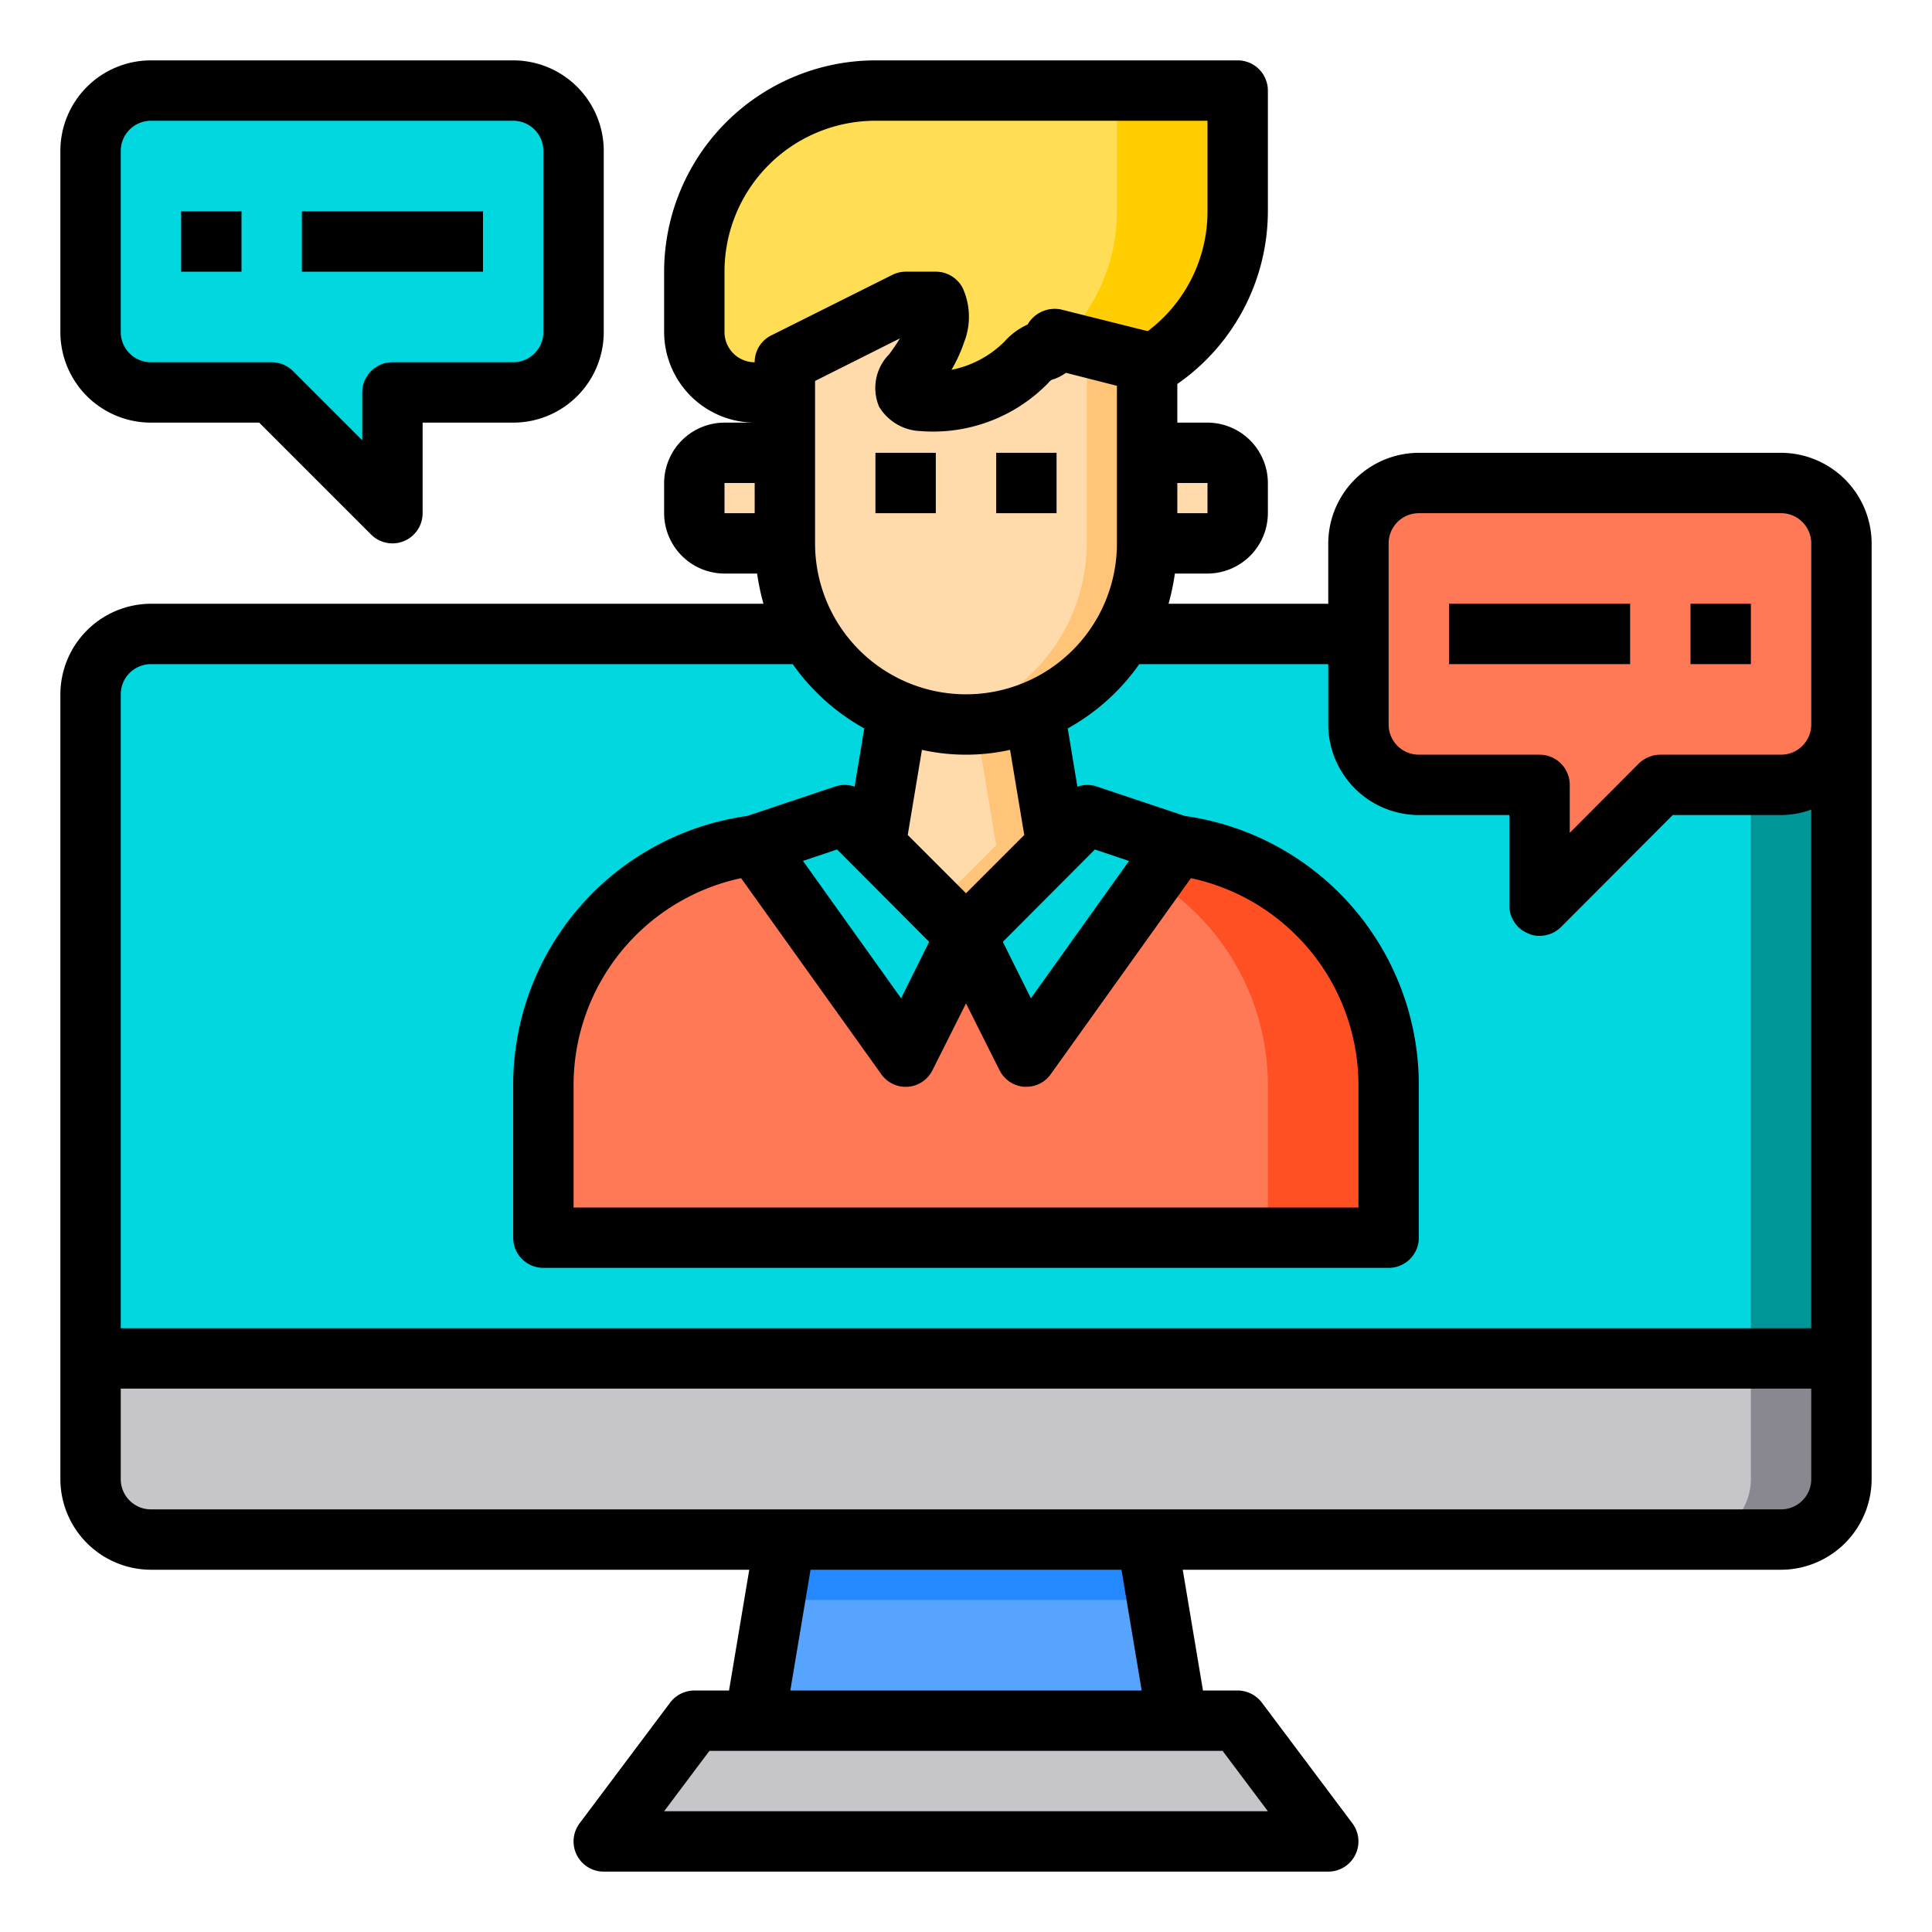 <svg height="512" viewBox="0 0 64 64" width="512" xmlns="http://www.w3.org/2000/svg"><g id="conference"><path d="m61 23v22h-58v-22a2.006 2.006 0 0 1 2-2h54a2.006 2.006 0 0 1 2 2z" fill="#00d7df"/><path d="m61 23v22h-3v-22a2.006 2.006 0 0 0 -2-2h3a2.006 2.006 0 0 1 2 2z" fill="#009698"/><path d="m61 23v1a2.006 2.006 0 0 1 -2 2h-4l-4 4v-4h-4a2.006 2.006 0 0 1 -2-2v-6a2.006 2.006 0 0 1 2-2h12a2.006 2.006 0 0 1 2 2z" fill="#ff7956"/><path d="m46 36v5h-28v-5a8.012 8.012 0 0 1 7-8h14a8.012 8.012 0 0 1 7 8z" fill="#ff7956"/><path d="m46 36v5h-4v-5a8.012 8.012 0 0 0 -7-8h4a8.012 8.012 0 0 1 7 8z" fill="#ff5023"/><path d="m61 45v4a2.006 2.006 0 0 1 -2 2h-54a2.006 2.006 0 0 1 -2-2v-4z" fill="#c6c5ca"/><path d="m41 57 3 4h-24l3-4h2 14z" fill="#c6c5ca"/><path d="m38 51 1 6h-14l1-6z" fill="#57a4ff"/><path d="m61 45v4a2.006 2.006 0 0 1 -2 2h-3a2.006 2.006 0 0 0 2-2v-4z" fill="#898890"/><path d="m38 51 1 2h-14l1-2z" fill="#2488ff"/><path d="m41 16v1a1 1 0 0 1 -1 1h-2v-3h2a1 1 0 0 1 1 1z" fill="#ffdaaa"/><path d="m41 3v4a5.985 5.985 0 0 1 -3 5.19v-.19l-3.1-.78c-.12.56-.38.21-.9.78-1.33 1.43-3.7 1.56-4 1-.19-.36.58-.79 1-2a1.334 1.334 0 0 0 0-1h-1l-4 2v1h-1a2.006 2.006 0 0 1 -2-2v-2a6 6 0 0 1 6-6z" fill="#ffde55"/><path d="m39 28-5 7-2-4 3-3 1-1z" fill="#00d7df"/><path d="m38 12v6a5.857 5.857 0 0 1 -.81 3 5.956 5.956 0 0 1 -2.93 2.56 6.024 6.024 0 0 1 -4.52 0 5.956 5.956 0 0 1 -2.93-2.56 5.857 5.857 0 0 1 -.81-3v-6l4-2h1a1.334 1.334 0 0 1 0 1c-.42 1.21-1.19 1.64-1 2 .3.56 2.67.43 4-1 .52-.57.78-.22.9-.78z" fill="#ffdaaa"/><path d="m34.26 23.56.74 4.44-3 3-3-3 .74-4.44a6.024 6.024 0 0 0 4.52 0z" fill="#ffdaaa"/><path d="m32 31-2 4-5-7 3-1 1 1z" fill="#00d7df"/><path d="m26 15v3h-2a1 1 0 0 1 -1-1v-1a1 1 0 0 1 1-1z" fill="#ffdaaa"/><path d="m19 5v6a2.006 2.006 0 0 1 -2 2h-4v4l-4-4h-4a2.006 2.006 0 0 1 -2-2v-6a2.006 2.006 0 0 1 2-2h12a2.006 2.006 0 0 1 2 2z" fill="#00d7df"/><path d="m41 3v4a5.985 5.985 0 0 1 -3 5.19v-.19l-2.81-.71a5.965 5.965 0 0 0 1.81-4.29v-4z" fill="#ffcd00"/><path d="m38 12v6a6.009 6.009 0 0 1 -3.74 5.56 5.893 5.893 0 0 1 -1.93.42l-.07-.42a6.009 6.009 0 0 0 3.74-5.56v-6l-1.46-.37c.18-.07.29-.09.36-.41z" fill="#ffc477"/><path d="m35 28-3 3-1-1 2-2-.67-4.02a5.893 5.893 0 0 0 1.93-.42z" fill="#ffc477"/><path d="m33 15h2v2h-2z"/><path d="m29 15h2v2h-2z"/><path d="m5 14h3.586l3.707 3.707a1 1 0 0 0 .707.293.987.987 0 0 0 .383-.076 1 1 0 0 0 .617-.924v-3h3a3 3 0 0 0 3-3v-6a3 3 0 0 0 -3-3h-12a3 3 0 0 0 -3 3v6a3 3 0 0 0 3 3zm-1-9a1 1 0 0 1 1-1h12a1 1 0 0 1 1 1v6a1 1 0 0 1 -1 1h-4a1 1 0 0 0 -1 1v1.586l-2.293-2.293a1 1 0 0 0 -.707-.293h-4a1 1 0 0 1 -1-1z"/><path d="m6 7h2v2h-2z"/><path d="m10 7h6v2h-6z"/><path d="m59 15h-12a3.009 3.009 0 0 0 -3 3v2h-5.29a8.053 8.053 0 0 0 .21-1h1.08a2.006 2.006 0 0 0 2-2v-1a2.006 2.006 0 0 0 -2-2h-1v-1.28a6.981 6.981 0 0 0 3-5.72v-4a1 1 0 0 0 -1-1h-12a7.008 7.008 0 0 0 -7 7v2a3.009 3.009 0 0 0 3 3h-1a2.006 2.006 0 0 0 -2 2v1a2.006 2.006 0 0 0 2 2h1.08a8.053 8.053 0 0 0 .21 1h-20.29a3.009 3.009 0 0 0 -3 3v26a3.009 3.009 0 0 0 3 3h19.82l-.67 4h-1.15a1.014 1.014 0 0 0 -.8.4l-3 4a1 1 0 0 0 .8 1.6h24a1 1 0 0 0 .8-1.6l-3-4a1.014 1.014 0 0 0 -.8-.4h-1.15l-.67-4h19.82a3.009 3.009 0 0 0 3-3v-31a3.009 3.009 0 0 0 -3-3zm-34 2h-1v-1h1zm15-1v1h-1v-1zm-15-4a1 1 0 0 1 -1-1v-2a5 5 0 0 1 5-5h11v3a4.963 4.963 0 0 1 -1.98 3.97l-2.88-.72a1.04 1.04 0 0 0 -1.1.5 2.293 2.293 0 0 0 -.77.57 3.419 3.419 0 0 1 -1.75.93 4.95 4.95 0 0 0 .42-.92 2.3 2.3 0 0 0 -.05-1.79 1 1 0 0 0 -.89-.54h-1a1 1 0 0 0 -.45.11l-4 2a.988.988 0 0 0 -.55.89zm4.19 23.58a.99.99 0 0 0 1.7-.13l1.11-2.21 1.11 2.21a.993.993 0 0 0 .81.55h.08a.983.983 0 0 0 .81-.42l4.64-6.49a7.015 7.015 0 0 1 5.55 6.91v4h-26v-4a7.015 7.015 0 0 1 5.55-6.91zm-2.59-7.06 1.13-.38 3.05 3.06-.93 1.87zm7.55 4.55-.93-1.87 3.05-3.06 1.13.38zm-2.15-3.48-1.93-1.93.47-2.82a6.741 6.741 0 0 0 2.92 0l.47 2.82zm0-6.59a5 5 0 0 1 -5-5v-5.38l2.81-1.41c-.12.2-.24.37-.35.52a1.589 1.589 0 0 0 -.34 1.74 1.669 1.669 0 0 0 1.37.81 5.32 5.32 0 0 0 4.25-1.61.268.268 0 0 1 .17-.11 1.543 1.543 0 0 0 .4-.21l1.69.43v5.22a5 5 0 0 1 -5 5zm8.5 35 1.5 2h-20l1.5-2zm-14.32-2 .67-4h10.3l.67 4zm33.82-7a1 1 0 0 1 -1 1h-54a1 1 0 0 1 -1-1v-3h56zm0-5h-56v-21a1 1 0 0 1 1-1h21.26a7.117 7.117 0 0 0 2.37 2.13l-.32 1.93a.97.97 0 0 0 -.63-.01l-2.93.98a9 9 0 0 0 -7.75 8.97v5a1 1 0 0 0 1 1h28a1 1 0 0 0 1-1v-5a9 9 0 0 0 -7.75-8.97l-2.93-.98a.97.97 0 0 0 -.63.01l-.32-1.93a7.117 7.117 0 0 0 2.37-2.13h6.26v2a3.009 3.009 0 0 0 3 3h3v3a.987.987 0 0 0 .62.92.838.838 0 0 0 .38.08 1.007 1.007 0 0 0 .71-.29l3.7-3.71h3.59a3 3 0 0 0 1-.18zm0-20a1 1 0 0 1 -1 1h-4a1.033 1.033 0 0 0 -.71.29l-2.29 2.3v-1.59a1 1 0 0 0 -1-1h-4a1 1 0 0 1 -1-1v-6a1 1 0 0 1 1-1h12a1 1 0 0 1 1 1z"/><path d="m56 20h2v2h-2z"/><path d="m48 20h6v2h-6z"/></g></svg>
